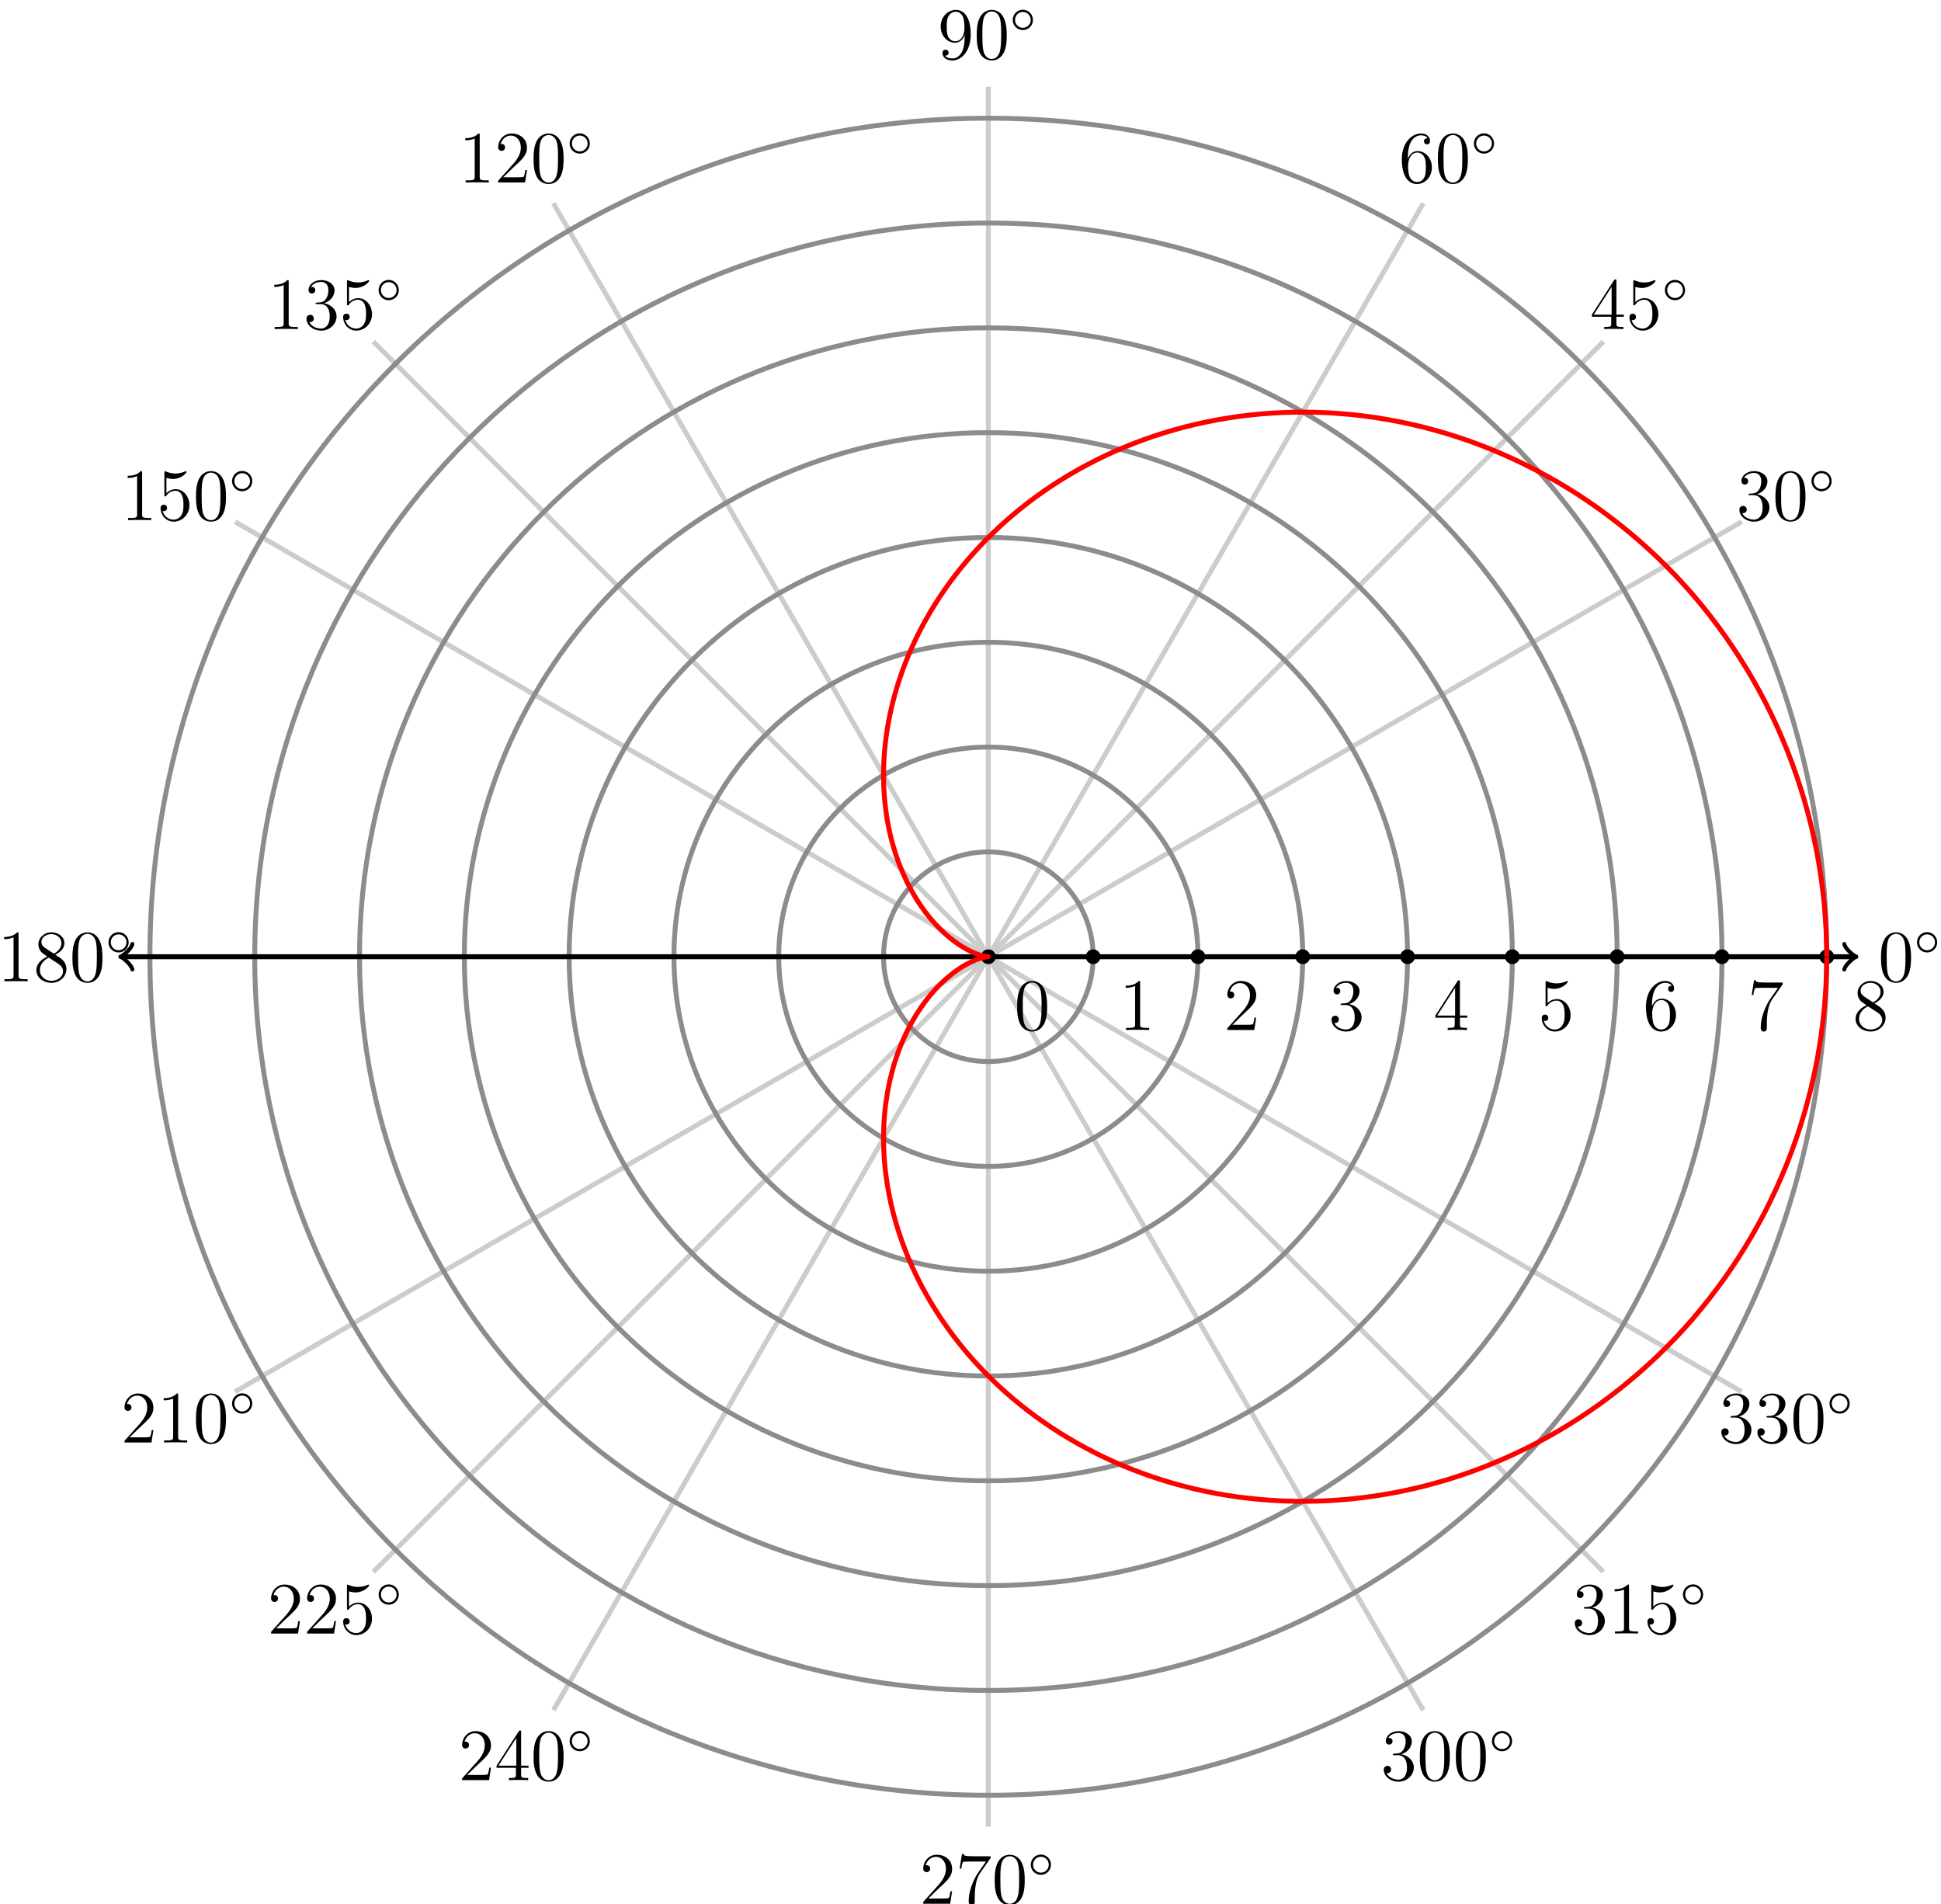 <?xml version="1.0" encoding="UTF-8"?>
<svg xmlns="http://www.w3.org/2000/svg" xmlns:xlink="http://www.w3.org/1999/xlink" width="315pt" height="309pt" viewBox="0 0 315 309" version="1.1">
<defs>
<g>
<symbol overflow="visible" id="glyph0-0">
<path style="stroke:none;" d=""/>
</symbol>
<symbol overflow="visible" id="glyph0-1">
<path style="stroke:none;" d="M 5.359 -3.828 C 5.359 -4.812 5.297 -5.781 4.859 -6.688 C 4.375 -7.688 3.516 -7.953 2.922 -7.953 C 2.234 -7.953 1.391 -7.609 0.938 -6.609 C 0.609 -5.859 0.484 -5.109 0.484 -3.828 C 0.484 -2.672 0.578 -1.797 1 -0.938 C 1.469 -0.031 2.297 0.25 2.922 0.25 C 3.953 0.25 4.547 -0.375 4.906 -1.062 C 5.328 -1.953 5.359 -3.125 5.359 -3.828 Z M 2.922 0.016 C 2.531 0.016 1.75 -0.203 1.531 -1.5 C 1.406 -2.219 1.406 -3.125 1.406 -3.969 C 1.406 -4.953 1.406 -5.828 1.594 -6.531 C 1.797 -7.344 2.406 -7.703 2.922 -7.703 C 3.375 -7.703 4.062 -7.438 4.297 -6.406 C 4.453 -5.719 4.453 -4.781 4.453 -3.969 C 4.453 -3.172 4.453 -2.266 4.312 -1.531 C 4.094 -0.219 3.328 0.016 2.922 0.016 Z M 2.922 0.016 "/>
</symbol>
<symbol overflow="visible" id="glyph0-2">
<path style="stroke:none;" d="M 2.203 -4.297 C 2 -4.281 1.953 -4.266 1.953 -4.156 C 1.953 -4.047 2.016 -4.047 2.219 -4.047 L 2.766 -4.047 C 3.797 -4.047 4.25 -3.203 4.25 -2.062 C 4.25 -0.484 3.438 -0.078 2.844 -0.078 C 2.266 -0.078 1.297 -0.344 0.938 -1.141 C 1.328 -1.078 1.672 -1.297 1.672 -1.719 C 1.672 -2.062 1.422 -2.312 1.094 -2.312 C 0.797 -2.312 0.484 -2.141 0.484 -1.688 C 0.484 -0.625 1.547 0.25 2.875 0.25 C 4.297 0.25 5.359 -0.844 5.359 -2.047 C 5.359 -3.141 4.469 -4 3.328 -4.203 C 4.359 -4.5 5.031 -5.375 5.031 -6.312 C 5.031 -7.25 4.047 -7.953 2.891 -7.953 C 1.703 -7.953 0.812 -7.219 0.812 -6.344 C 0.812 -5.875 1.188 -5.766 1.359 -5.766 C 1.609 -5.766 1.906 -5.953 1.906 -6.312 C 1.906 -6.688 1.609 -6.859 1.344 -6.859 C 1.281 -6.859 1.25 -6.859 1.219 -6.844 C 1.672 -7.656 2.797 -7.656 2.859 -7.656 C 3.25 -7.656 4.031 -7.484 4.031 -6.312 C 4.031 -6.078 4 -5.422 3.641 -4.906 C 3.281 -4.375 2.875 -4.344 2.562 -4.328 Z M 2.203 -4.297 "/>
</symbol>
<symbol overflow="visible" id="glyph0-3">
<path style="stroke:none;" d="M 1.469 -4.156 C 1.469 -7.188 2.938 -7.656 3.578 -7.656 C 4.016 -7.656 4.453 -7.531 4.672 -7.172 C 4.531 -7.172 4.078 -7.172 4.078 -6.688 C 4.078 -6.422 4.25 -6.188 4.562 -6.188 C 4.859 -6.188 5.062 -6.375 5.062 -6.719 C 5.062 -7.344 4.609 -7.953 3.578 -7.953 C 2.062 -7.953 0.484 -6.406 0.484 -3.781 C 0.484 -0.484 1.922 0.25 2.938 0.25 C 4.25 0.25 5.359 -0.891 5.359 -2.438 C 5.359 -4.031 4.25 -5.094 3.047 -5.094 C 1.984 -5.094 1.594 -4.172 1.469 -3.844 Z M 2.938 -0.078 C 2.188 -0.078 1.828 -0.734 1.719 -0.984 C 1.609 -1.297 1.5 -1.891 1.5 -2.719 C 1.5 -3.672 1.922 -4.859 3 -4.859 C 3.656 -4.859 4 -4.406 4.188 -4 C 4.375 -3.562 4.375 -2.969 4.375 -2.453 C 4.375 -1.844 4.375 -1.297 4.141 -0.844 C 3.844 -0.281 3.422 -0.078 2.938 -0.078 Z M 2.938 -0.078 "/>
</symbol>
<symbol overflow="visible" id="glyph0-4">
<path style="stroke:none;" d="M 4.375 -3.484 C 4.375 -0.656 3.125 -0.078 2.406 -0.078 C 2.109 -0.078 1.484 -0.109 1.188 -0.531 L 1.25 -0.531 C 1.344 -0.5 1.766 -0.578 1.766 -1.016 C 1.766 -1.281 1.594 -1.5 1.281 -1.5 C 0.969 -1.5 0.781 -1.297 0.781 -0.984 C 0.781 -0.25 1.375 0.25 2.422 0.25 C 3.906 0.25 5.359 -1.344 5.359 -3.938 C 5.359 -7.141 4.016 -7.953 2.969 -7.953 C 1.656 -7.953 0.484 -6.844 0.484 -5.266 C 0.484 -3.688 1.609 -2.625 2.797 -2.625 C 3.688 -2.625 4.141 -3.266 4.375 -3.875 Z M 2.844 -2.859 C 2.094 -2.859 1.766 -3.469 1.656 -3.688 C 1.469 -4.141 1.469 -4.719 1.469 -5.266 C 1.469 -5.922 1.469 -6.5 1.781 -7 C 2 -7.312 2.312 -7.656 2.969 -7.656 C 3.641 -7.656 4 -7.062 4.109 -6.797 C 4.344 -6.203 4.344 -5.188 4.344 -5.016 C 4.344 -4 3.891 -2.859 2.844 -2.859 Z M 2.844 -2.859 "/>
</symbol>
<symbol overflow="visible" id="glyph0-5">
<path style="stroke:none;" d="M 3.438 -7.656 C 3.438 -7.938 3.438 -7.953 3.203 -7.953 C 2.922 -7.625 2.312 -7.188 1.094 -7.188 L 1.094 -6.844 C 1.359 -6.844 1.953 -6.844 2.625 -7.141 L 2.625 -0.922 C 2.625 -0.484 2.578 -0.344 1.531 -0.344 L 1.156 -0.344 L 1.156 0 C 1.484 -0.031 2.641 -0.031 3.031 -0.031 C 3.438 -0.031 4.578 -0.031 4.906 0 L 4.906 -0.344 L 4.531 -0.344 C 3.484 -0.344 3.438 -0.484 3.438 -0.922 Z M 3.438 -7.656 "/>
</symbol>
<symbol overflow="visible" id="glyph0-6">
<path style="stroke:none;" d="M 5.266 -2.016 L 5 -2.016 C 4.953 -1.812 4.859 -1.141 4.75 -0.953 C 4.656 -0.844 3.984 -0.844 3.625 -0.844 L 1.406 -0.844 C 1.734 -1.125 2.469 -1.891 2.766 -2.172 C 4.594 -3.844 5.266 -4.469 5.266 -5.656 C 5.266 -7.031 4.172 -7.953 2.781 -7.953 C 1.406 -7.953 0.578 -6.766 0.578 -5.734 C 0.578 -5.125 1.109 -5.125 1.141 -5.125 C 1.406 -5.125 1.703 -5.312 1.703 -5.688 C 1.703 -6.031 1.484 -6.25 1.141 -6.25 C 1.047 -6.25 1.016 -6.25 0.984 -6.234 C 1.203 -7.047 1.859 -7.609 2.625 -7.609 C 3.641 -7.609 4.266 -6.75 4.266 -5.656 C 4.266 -4.641 3.688 -3.75 3 -2.984 L 0.578 -0.281 L 0.578 0 L 4.953 0 Z M 5.266 -2.016 "/>
</symbol>
<symbol overflow="visible" id="glyph0-7">
<path style="stroke:none;" d="M 1.531 -6.844 C 2.047 -6.688 2.469 -6.672 2.594 -6.672 C 3.938 -6.672 4.812 -7.656 4.812 -7.828 C 4.812 -7.875 4.781 -7.938 4.703 -7.938 C 4.688 -7.938 4.656 -7.938 4.547 -7.891 C 3.891 -7.609 3.312 -7.562 3 -7.562 C 2.219 -7.562 1.656 -7.812 1.422 -7.906 C 1.344 -7.938 1.312 -7.938 1.297 -7.938 C 1.203 -7.938 1.203 -7.859 1.203 -7.672 L 1.203 -4.125 C 1.203 -3.906 1.203 -3.844 1.344 -3.844 C 1.406 -3.844 1.422 -3.844 1.547 -4 C 1.875 -4.484 2.438 -4.766 3.031 -4.766 C 3.672 -4.766 3.984 -4.188 4.078 -3.984 C 4.281 -3.516 4.297 -2.922 4.297 -2.469 C 4.297 -2.016 4.297 -1.344 3.953 -0.797 C 3.688 -0.375 3.234 -0.078 2.703 -0.078 C 1.906 -0.078 1.141 -0.609 0.922 -1.484 C 0.984 -1.453 1.047 -1.453 1.109 -1.453 C 1.312 -1.453 1.641 -1.562 1.641 -1.969 C 1.641 -2.312 1.406 -2.5 1.109 -2.5 C 0.891 -2.5 0.578 -2.391 0.578 -1.922 C 0.578 -0.906 1.406 0.25 2.719 0.25 C 4.078 0.25 5.266 -0.891 5.266 -2.406 C 5.266 -3.828 4.297 -5.016 3.047 -5.016 C 2.359 -5.016 1.844 -4.703 1.531 -4.375 Z M 1.531 -6.844 "/>
</symbol>
<symbol overflow="visible" id="glyph0-8">
<path style="stroke:none;" d="M 3.562 -4.312 C 4.156 -4.641 5.031 -5.188 5.031 -6.188 C 5.031 -7.234 4.031 -7.953 2.922 -7.953 C 1.75 -7.953 0.812 -7.078 0.812 -5.984 C 0.812 -5.578 0.938 -5.172 1.266 -4.766 C 1.406 -4.609 1.406 -4.609 2.25 -4.016 C 1.094 -3.484 0.484 -2.672 0.484 -1.812 C 0.484 -0.531 1.703 0.25 2.922 0.25 C 4.25 0.25 5.359 -0.734 5.359 -1.984 C 5.359 -3.203 4.5 -3.734 3.562 -4.312 Z M 1.938 -5.391 C 1.781 -5.5 1.297 -5.812 1.297 -6.391 C 1.297 -7.172 2.109 -7.656 2.922 -7.656 C 3.781 -7.656 4.547 -7.047 4.547 -6.188 C 4.547 -5.453 4.016 -4.859 3.328 -4.484 Z M 2.5 -3.844 L 3.938 -2.906 C 4.25 -2.703 4.812 -2.328 4.812 -1.609 C 4.812 -0.688 3.891 -0.078 2.922 -0.078 C 1.906 -0.078 1.047 -0.812 1.047 -1.812 C 1.047 -2.734 1.719 -3.484 2.5 -3.844 Z M 2.5 -3.844 "/>
</symbol>
<symbol overflow="visible" id="glyph0-9">
<path style="stroke:none;" d="M 4.312 -7.781 C 4.312 -8.016 4.312 -8.062 4.141 -8.062 C 4.047 -8.062 4.016 -8.062 3.922 -7.922 L 0.328 -2.344 L 0.328 -2 L 3.469 -2 L 3.469 -0.906 C 3.469 -0.469 3.438 -0.344 2.562 -0.344 L 2.328 -0.344 L 2.328 0 C 2.609 -0.031 3.547 -0.031 3.891 -0.031 C 4.219 -0.031 5.172 -0.031 5.453 0 L 5.453 -0.344 L 5.219 -0.344 C 4.344 -0.344 4.312 -0.469 4.312 -0.906 L 4.312 -2 L 5.516 -2 L 5.516 -2.344 L 4.312 -2.344 Z M 3.531 -6.844 L 3.531 -2.344 L 0.625 -2.344 Z M 3.531 -6.844 "/>
</symbol>
<symbol overflow="visible" id="glyph0-10">
<path style="stroke:none;" d="M 5.672 -7.422 L 5.672 -7.703 L 2.797 -7.703 C 1.344 -7.703 1.328 -7.859 1.281 -8.078 L 1.016 -8.078 L 0.641 -5.688 L 0.906 -5.688 C 0.938 -5.906 1.047 -6.641 1.203 -6.781 C 1.297 -6.844 2.203 -6.844 2.359 -6.844 L 4.906 -6.844 L 3.641 -5.031 C 3.312 -4.562 2.109 -2.609 2.109 -0.359 C 2.109 -0.234 2.109 0.25 2.594 0.25 C 3.094 0.25 3.094 -0.219 3.094 -0.375 L 3.094 -0.969 C 3.094 -2.75 3.375 -4.141 3.938 -4.938 Z M 5.672 -7.422 "/>
</symbol>
<symbol overflow="visible" id="glyph1-0">
<path style="stroke:none;" d=""/>
</symbol>
<symbol overflow="visible" id="glyph1-1">
<path style="stroke:none;" d="M 3.75 -1.984 C 3.75 -2.906 3.016 -3.641 2.109 -3.641 C 1.203 -3.641 0.469 -2.906 0.469 -1.984 C 0.469 -1.078 1.203 -0.344 2.109 -0.344 C 3.016 -0.344 3.75 -1.078 3.75 -1.984 Z M 2.109 -0.703 C 1.406 -0.703 0.844 -1.281 0.844 -1.984 C 0.844 -2.703 1.406 -3.281 2.109 -3.281 C 2.828 -3.281 3.391 -2.703 3.391 -1.984 C 3.391 -1.281 2.828 -0.703 2.109 -0.703 Z M 2.109 -0.703 "/>
</symbol>
</g>
</defs>
<g id="surface1">
<path style="fill:none;stroke-width:0.797;stroke-linecap:butt;stroke-linejoin:miter;stroke:rgb(79.999%,79.999%,79.999%);stroke-opacity:1;stroke-miterlimit:10;" d="M -0.002 0.002 L 141.167 0.002 " transform="matrix(1,0,0,-1,160.396,155.244)"/>
<path style="fill:none;stroke-width:0.797;stroke-linecap:butt;stroke-linejoin:miter;stroke:rgb(79.999%,79.999%,79.999%);stroke-opacity:1;stroke-miterlimit:10;" d="M -0.002 0.002 L 122.257 70.584 " transform="matrix(1,0,0,-1,160.396,155.244)"/>
<path style="fill:none;stroke-width:0.797;stroke-linecap:butt;stroke-linejoin:miter;stroke:rgb(79.999%,79.999%,79.999%);stroke-opacity:1;stroke-miterlimit:10;" d="M -0.002 0.002 L 70.583 122.256 " transform="matrix(1,0,0,-1,160.396,155.244)"/>
<path style="fill:none;stroke-width:0.797;stroke-linecap:butt;stroke-linejoin:miter;stroke:rgb(79.999%,79.999%,79.999%);stroke-opacity:1;stroke-miterlimit:10;" d="M -0.002 0.002 L -0.002 141.17 " transform="matrix(1,0,0,-1,160.396,155.244)"/>
<path style="fill:none;stroke-width:0.797;stroke-linecap:butt;stroke-linejoin:miter;stroke:rgb(79.999%,79.999%,79.999%);stroke-opacity:1;stroke-miterlimit:10;" d="M -0.002 0.002 L -70.582 122.256 " transform="matrix(1,0,0,-1,160.396,155.244)"/>
<path style="fill:none;stroke-width:0.797;stroke-linecap:butt;stroke-linejoin:miter;stroke:rgb(79.999%,79.999%,79.999%);stroke-opacity:1;stroke-miterlimit:10;" d="M -0.002 0.002 L -122.257 70.584 " transform="matrix(1,0,0,-1,160.396,155.244)"/>
<path style="fill:none;stroke-width:0.797;stroke-linecap:butt;stroke-linejoin:miter;stroke:rgb(79.999%,79.999%,79.999%);stroke-opacity:1;stroke-miterlimit:10;" d="M -0.002 0.002 L -141.167 0.002 " transform="matrix(1,0,0,-1,160.396,155.244)"/>
<path style="fill:none;stroke-width:0.797;stroke-linecap:butt;stroke-linejoin:miter;stroke:rgb(79.999%,79.999%,79.999%);stroke-opacity:1;stroke-miterlimit:10;" d="M -0.002 0.002 L -122.257 -70.584 " transform="matrix(1,0,0,-1,160.396,155.244)"/>
<path style="fill:none;stroke-width:0.797;stroke-linecap:butt;stroke-linejoin:miter;stroke:rgb(79.999%,79.999%,79.999%);stroke-opacity:1;stroke-miterlimit:10;" d="M -0.002 0.002 L -70.582 -122.256 " transform="matrix(1,0,0,-1,160.396,155.244)"/>
<path style="fill:none;stroke-width:0.797;stroke-linecap:butt;stroke-linejoin:miter;stroke:rgb(79.999%,79.999%,79.999%);stroke-opacity:1;stroke-miterlimit:10;" d="M -0.002 0.002 L -0.002 -141.17 " transform="matrix(1,0,0,-1,160.396,155.244)"/>
<path style="fill:none;stroke-width:0.797;stroke-linecap:butt;stroke-linejoin:miter;stroke:rgb(79.999%,79.999%,79.999%);stroke-opacity:1;stroke-miterlimit:10;" d="M -0.002 0.002 L 70.583 -122.256 " transform="matrix(1,0,0,-1,160.396,155.244)"/>
<path style="fill:none;stroke-width:0.797;stroke-linecap:butt;stroke-linejoin:miter;stroke:rgb(79.999%,79.999%,79.999%);stroke-opacity:1;stroke-miterlimit:10;" d="M -0.002 0.002 L 122.257 -70.584 " transform="matrix(1,0,0,-1,160.396,155.244)"/>
<path style="fill:none;stroke-width:0.797;stroke-linecap:butt;stroke-linejoin:miter;stroke:rgb(79.999%,79.999%,79.999%);stroke-opacity:1;stroke-miterlimit:10;" d="M -0.002 0.002 L 141.167 0.002 " transform="matrix(1,0,0,-1,160.396,155.244)"/>
<g style="fill:rgb(0%,0%,0%);fill-opacity:1;">
  <use xlink:href="#glyph0-1" x="304.779" y="159.233"/>
</g>
<g style="fill:rgb(0%,0%,0%);fill-opacity:1;">
  <use xlink:href="#glyph1-1" x="310.632" y="154.895"/>
</g>
<g style="fill:rgb(0%,0%,0%);fill-opacity:1;">
  <use xlink:href="#glyph0-2" x="281.8" y="84.397"/>
  <use xlink:href="#glyph0-1" x="287.646" y="84.397"/>
</g>
<g style="fill:rgb(0%,0%,0%);fill-opacity:1;">
  <use xlink:href="#glyph1-1" x="293.506" y="80.059"/>
</g>
<g style="fill:rgb(0%,0%,0%);fill-opacity:1;">
  <use xlink:href="#glyph0-3" x="227.015" y="29.612"/>
  <use xlink:href="#glyph0-1" x="232.861" y="29.612"/>
</g>
<g style="fill:rgb(0%,0%,0%);fill-opacity:1;">
  <use xlink:href="#glyph1-1" x="238.721" y="25.274"/>
</g>
<g style="fill:rgb(0%,0%,0%);fill-opacity:1;">
  <use xlink:href="#glyph0-4" x="152.177" y="9.56"/>
  <use xlink:href="#glyph0-1" x="158.023" y="9.56"/>
</g>
<g style="fill:rgb(0%,0%,0%);fill-opacity:1;">
  <use xlink:href="#glyph1-1" x="163.883" y="5.222"/>
</g>
<g style="fill:rgb(0%,0%,0%);fill-opacity:1;">
  <use xlink:href="#glyph0-5" x="74.413" y="29.612"/>
  <use xlink:href="#glyph0-6" x="80.259" y="29.612"/>
  <use xlink:href="#glyph0-1" x="86.105" y="29.612"/>
</g>
<g style="fill:rgb(0%,0%,0%);fill-opacity:1;">
  <use xlink:href="#glyph1-1" x="91.972" y="25.274"/>
</g>
<g style="fill:rgb(0%,0%,0%);fill-opacity:1;">
  <use xlink:href="#glyph0-5" x="19.628" y="84.397"/>
  <use xlink:href="#glyph0-7" x="25.474" y="84.397"/>
  <use xlink:href="#glyph0-1" x="31.32" y="84.397"/>
</g>
<g style="fill:rgb(0%,0%,0%);fill-opacity:1;">
  <use xlink:href="#glyph1-1" x="37.187" y="80.059"/>
</g>
<g style="fill:rgb(0%,0%,0%);fill-opacity:1;">
  <use xlink:href="#glyph0-5" x="-0.426" y="159.233"/>
  <use xlink:href="#glyph0-8" x="5.42" y="159.233"/>
  <use xlink:href="#glyph0-1" x="11.267" y="159.233"/>
</g>
<g style="fill:rgb(0%,0%,0%);fill-opacity:1;">
  <use xlink:href="#glyph1-1" x="17.133" y="154.895"/>
</g>
<g style="fill:rgb(0%,0%,0%);fill-opacity:1;">
  <use xlink:href="#glyph0-6" x="19.628" y="234.069"/>
  <use xlink:href="#glyph0-5" x="25.474" y="234.069"/>
  <use xlink:href="#glyph0-1" x="31.32" y="234.069"/>
</g>
<g style="fill:rgb(0%,0%,0%);fill-opacity:1;">
  <use xlink:href="#glyph1-1" x="37.187" y="229.731"/>
</g>
<g style="fill:rgb(0%,0%,0%);fill-opacity:1;">
  <use xlink:href="#glyph0-6" x="74.413" y="288.853"/>
  <use xlink:href="#glyph0-9" x="80.259" y="288.853"/>
  <use xlink:href="#glyph0-1" x="86.105" y="288.853"/>
</g>
<g style="fill:rgb(0%,0%,0%);fill-opacity:1;">
  <use xlink:href="#glyph1-1" x="91.972" y="284.515"/>
</g>
<g style="fill:rgb(0%,0%,0%);fill-opacity:1;">
  <use xlink:href="#glyph0-6" x="149.25" y="308.906"/>
  <use xlink:href="#glyph0-10" x="155.096" y="308.906"/>
  <use xlink:href="#glyph0-1" x="160.943" y="308.906"/>
</g>
<g style="fill:rgb(0%,0%,0%);fill-opacity:1;">
  <use xlink:href="#glyph1-1" x="166.809" y="304.568"/>
</g>
<g style="fill:rgb(0%,0%,0%);fill-opacity:1;">
  <use xlink:href="#glyph0-2" x="224.088" y="288.853"/>
  <use xlink:href="#glyph0-1" x="229.934" y="288.853"/>
  <use xlink:href="#glyph0-1" x="235.78" y="288.853"/>
</g>
<g style="fill:rgb(0%,0%,0%);fill-opacity:1;">
  <use xlink:href="#glyph1-1" x="241.647" y="284.515"/>
</g>
<g style="fill:rgb(0%,0%,0%);fill-opacity:1;">
  <use xlink:href="#glyph0-2" x="278.874" y="234.069"/>
  <use xlink:href="#glyph0-2" x="284.72" y="234.069"/>
  <use xlink:href="#glyph0-1" x="290.566" y="234.069"/>
</g>
<g style="fill:rgb(0%,0%,0%);fill-opacity:1;">
  <use xlink:href="#glyph1-1" x="296.433" y="229.731"/>
</g>
<path style="fill:none;stroke-width:0.797;stroke-linecap:butt;stroke-linejoin:miter;stroke:rgb(79.999%,79.999%,79.999%);stroke-opacity:1;stroke-miterlimit:10;" d="M -0.002 0.002 L 99.82 99.822 " transform="matrix(1,0,0,-1,160.396,155.244)"/>
<path style="fill:none;stroke-width:0.797;stroke-linecap:butt;stroke-linejoin:miter;stroke:rgb(79.999%,79.999%,79.999%);stroke-opacity:1;stroke-miterlimit:10;" d="M -0.002 0.002 L -99.82 99.822 " transform="matrix(1,0,0,-1,160.396,155.244)"/>
<path style="fill:none;stroke-width:0.797;stroke-linecap:butt;stroke-linejoin:miter;stroke:rgb(79.999%,79.999%,79.999%);stroke-opacity:1;stroke-miterlimit:10;" d="M -0.002 0.002 L -99.82 -99.822 " transform="matrix(1,0,0,-1,160.396,155.244)"/>
<path style="fill:none;stroke-width:0.797;stroke-linecap:butt;stroke-linejoin:miter;stroke:rgb(79.999%,79.999%,79.999%);stroke-opacity:1;stroke-miterlimit:10;" d="M -0.002 0.002 L 99.82 -99.822 " transform="matrix(1,0,0,-1,160.396,155.244)"/>
<g style="fill:rgb(0%,0%,0%);fill-opacity:1;">
  <use xlink:href="#glyph0-9" x="258.013" y="53.398"/>
  <use xlink:href="#glyph0-7" x="263.86" y="53.398"/>
</g>
<g style="fill:rgb(0%,0%,0%);fill-opacity:1;">
  <use xlink:href="#glyph1-1" x="269.72" y="49.06"/>
</g>
<g style="fill:rgb(0%,0%,0%);fill-opacity:1;">
  <use xlink:href="#glyph0-5" x="43.414" y="53.398"/>
  <use xlink:href="#glyph0-2" x="49.26" y="53.398"/>
  <use xlink:href="#glyph0-7" x="55.106" y="53.398"/>
</g>
<g style="fill:rgb(0%,0%,0%);fill-opacity:1;">
  <use xlink:href="#glyph1-1" x="60.973" y="49.06"/>
</g>
<g style="fill:rgb(0%,0%,0%);fill-opacity:1;">
  <use xlink:href="#glyph0-6" x="43.414" y="265.067"/>
  <use xlink:href="#glyph0-6" x="49.26" y="265.067"/>
  <use xlink:href="#glyph0-7" x="55.106" y="265.067"/>
</g>
<g style="fill:rgb(0%,0%,0%);fill-opacity:1;">
  <use xlink:href="#glyph1-1" x="60.973" y="260.729"/>
</g>
<g style="fill:rgb(0%,0%,0%);fill-opacity:1;">
  <use xlink:href="#glyph0-2" x="255.087" y="265.067"/>
  <use xlink:href="#glyph0-5" x="260.933" y="265.067"/>
  <use xlink:href="#glyph0-7" x="266.78" y="265.067"/>
</g>
<g style="fill:rgb(0%,0%,0%);fill-opacity:1;">
  <use xlink:href="#glyph1-1" x="272.647" y="260.729"/>
</g>
<path style="fill:none;stroke-width:0.797;stroke-linecap:butt;stroke-linejoin:miter;stroke:rgb(54.999%,54.999%,54.999%);stroke-opacity:1;stroke-miterlimit:10;" d="M 17.01 0.002 C 17.01 9.392 9.393 17.01 -0.002 17.01 C -9.392 17.01 -17.009 9.392 -17.009 0.002 C -17.009 -9.393 -9.392 -17.01 -0.002 -17.01 C 9.393 -17.01 17.01 -9.393 17.01 0.002 Z M 17.01 0.002 " transform="matrix(1,0,0,-1,160.396,155.244)"/>
<path style="fill:none;stroke-width:0.797;stroke-linecap:butt;stroke-linejoin:miter;stroke:rgb(54.999%,54.999%,54.999%);stroke-opacity:1;stroke-miterlimit:10;" d="M 34.017 0.002 C 34.017 18.787 18.787 34.017 -0.002 34.017 C -18.787 34.017 -34.017 18.787 -34.017 0.002 C -34.017 -18.787 -18.787 -34.018 -0.002 -34.018 C 18.787 -34.018 34.017 -18.787 34.017 0.002 Z M 34.017 0.002 " transform="matrix(1,0,0,-1,160.396,155.244)"/>
<path style="fill:none;stroke-width:0.797;stroke-linecap:butt;stroke-linejoin:miter;stroke:rgb(54.999%,54.999%,54.999%);stroke-opacity:1;stroke-miterlimit:10;" d="M 51.025 0.002 C 51.025 28.181 28.181 51.025 -0.002 51.025 C -28.181 51.025 -51.024 28.181 -51.024 0.002 C -51.024 -28.182 -28.181 -51.026 -0.002 -51.026 C 28.181 -51.026 51.025 -28.182 51.025 0.002 Z M 51.025 0.002 " transform="matrix(1,0,0,-1,160.396,155.244)"/>
<path style="fill:none;stroke-width:0.797;stroke-linecap:butt;stroke-linejoin:miter;stroke:rgb(54.999%,54.999%,54.999%);stroke-opacity:1;stroke-miterlimit:10;" d="M 68.032 0.002 C 68.032 37.572 37.576 68.033 -0.002 68.033 C -37.575 68.033 -68.032 37.572 -68.032 0.002 C -68.032 -37.572 -37.575 -68.033 -0.002 -68.033 C 37.576 -68.033 68.032 -37.572 68.032 0.002 Z M 68.032 0.002 " transform="matrix(1,0,0,-1,160.396,155.244)"/>
<path style="fill:none;stroke-width:0.797;stroke-linecap:butt;stroke-linejoin:miter;stroke:rgb(54.999%,54.999%,54.999%);stroke-opacity:1;stroke-miterlimit:10;" d="M 85.039 0.002 C 85.039 46.967 46.966 85.041 -0.002 85.041 C -46.966 85.041 -85.043 46.967 -85.043 0.002 C -85.043 -46.967 -46.966 -85.041 -0.002 -85.041 C 46.966 -85.041 85.039 -46.967 85.039 0.002 Z M 85.039 0.002 " transform="matrix(1,0,0,-1,160.396,155.244)"/>
<path style="fill:none;stroke-width:0.797;stroke-linecap:butt;stroke-linejoin:miter;stroke:rgb(54.999%,54.999%,54.999%);stroke-opacity:1;stroke-miterlimit:10;" d="M 102.051 0.002 C 102.051 56.361 56.36 102.049 -0.002 102.049 C -56.36 102.049 -102.051 56.361 -102.051 0.002 C -102.051 -56.361 -56.36 -102.049 -0.002 -102.049 C 56.36 -102.049 102.051 -56.361 102.051 0.002 Z M 102.051 0.002 " transform="matrix(1,0,0,-1,160.396,155.244)"/>
<path style="fill:none;stroke-width:0.797;stroke-linecap:butt;stroke-linejoin:miter;stroke:rgb(54.999%,54.999%,54.999%);stroke-opacity:1;stroke-miterlimit:10;" d="M 119.058 0.002 C 119.058 65.756 65.755 119.056 -0.002 119.056 C -65.754 119.056 -119.058 65.756 -119.058 0.002 C -119.058 -65.756 -65.754 -119.057 -0.002 -119.057 C 65.755 -119.057 119.058 -65.756 119.058 0.002 Z M 119.058 0.002 " transform="matrix(1,0,0,-1,160.396,155.244)"/>
<path style="fill:none;stroke-width:0.797;stroke-linecap:butt;stroke-linejoin:miter;stroke:rgb(54.999%,54.999%,54.999%);stroke-opacity:1;stroke-miterlimit:10;" d="M 136.066 0.002 C 136.066 75.146 75.149 136.064 -0.002 136.064 C -75.149 136.064 -136.066 75.146 -136.066 0.002 C -136.066 -75.147 -75.149 -136.065 -0.002 -136.065 C 75.149 -136.065 136.066 -75.147 136.066 0.002 Z M 136.066 0.002 " transform="matrix(1,0,0,-1,160.396,155.244)"/>
<g style="fill:rgb(0%,0%,0%);fill-opacity:1;">
  <use xlink:href="#glyph0-1" x="164.58" y="167.132"/>
</g>
<g style="fill:rgb(0%,0%,0%);fill-opacity:1;">
  <use xlink:href="#glyph0-5" x="181.589" y="167.132"/>
</g>
<g style="fill:rgb(0%,0%,0%);fill-opacity:1;">
  <use xlink:href="#glyph0-6" x="198.597" y="167.132"/>
</g>
<g style="fill:rgb(0%,0%,0%);fill-opacity:1;">
  <use xlink:href="#glyph0-2" x="215.606" y="167.132"/>
</g>
<g style="fill:rgb(0%,0%,0%);fill-opacity:1;">
  <use xlink:href="#glyph0-9" x="232.615" y="167.132"/>
</g>
<g style="fill:rgb(0%,0%,0%);fill-opacity:1;">
  <use xlink:href="#glyph0-7" x="249.623" y="167.132"/>
</g>
<g style="fill:rgb(0%,0%,0%);fill-opacity:1;">
  <use xlink:href="#glyph0-3" x="266.631" y="167.132"/>
</g>
<g style="fill:rgb(0%,0%,0%);fill-opacity:1;">
  <use xlink:href="#glyph0-10" x="283.641" y="167.132"/>
</g>
<g style="fill:rgb(0%,0%,0%);fill-opacity:1;">
  <use xlink:href="#glyph0-8" x="300.649" y="167.132"/>
</g>
<path style=" stroke:none;fill-rule:nonzero;fill:rgb(0%,0%,0%);fill-opacity:1;" d="M 161.594 155.242 C 161.594 154.582 161.059 154.047 160.395 154.047 C 159.734 154.047 159.199 154.582 159.199 155.242 C 159.199 155.902 159.734 156.441 160.395 156.441 C 161.059 156.441 161.594 155.902 161.594 155.242 Z M 161.594 155.242 "/>
<path style=" stroke:none;fill-rule:nonzero;fill:rgb(0%,0%,0%);fill-opacity:1;" d="M 178.602 155.242 C 178.602 154.582 178.066 154.047 177.406 154.047 C 176.746 154.047 176.211 154.582 176.211 155.242 C 176.211 155.902 176.746 156.441 177.406 156.441 C 178.066 156.441 178.602 155.902 178.602 155.242 Z M 178.602 155.242 "/>
<path style=" stroke:none;fill-rule:nonzero;fill:rgb(0%,0%,0%);fill-opacity:1;" d="M 195.609 155.242 C 195.609 154.582 195.074 154.047 194.414 154.047 C 193.754 154.047 193.219 154.582 193.219 155.242 C 193.219 155.902 193.754 156.441 194.414 156.441 C 195.074 156.441 195.609 155.902 195.609 155.242 Z M 195.609 155.242 "/>
<path style=" stroke:none;fill-rule:nonzero;fill:rgb(0%,0%,0%);fill-opacity:1;" d="M 212.617 155.242 C 212.617 154.582 212.082 154.047 211.422 154.047 C 210.762 154.047 210.227 154.582 210.227 155.242 C 210.227 155.902 210.762 156.441 211.422 156.441 C 212.082 156.441 212.617 155.902 212.617 155.242 Z M 212.617 155.242 "/>
<path style=" stroke:none;fill-rule:nonzero;fill:rgb(0%,0%,0%);fill-opacity:1;" d="M 229.625 155.242 C 229.625 154.582 229.09 154.047 228.43 154.047 C 227.77 154.047 227.234 154.582 227.234 155.242 C 227.234 155.902 227.77 156.441 228.43 156.441 C 229.09 156.441 229.625 155.902 229.625 155.242 Z M 229.625 155.242 "/>
<path style=" stroke:none;fill-rule:nonzero;fill:rgb(0%,0%,0%);fill-opacity:1;" d="M 246.637 155.242 C 246.637 154.582 246.102 154.047 245.438 154.047 C 244.777 154.047 244.242 154.582 244.242 155.242 C 244.242 155.902 244.777 156.441 245.438 156.441 C 246.102 156.441 246.637 155.902 246.637 155.242 Z M 246.637 155.242 "/>
<path style=" stroke:none;fill-rule:nonzero;fill:rgb(0%,0%,0%);fill-opacity:1;" d="M 263.645 155.242 C 263.645 154.582 263.109 154.047 262.449 154.047 C 261.789 154.047 261.254 154.582 261.254 155.242 C 261.254 155.902 261.789 156.441 262.449 156.441 C 263.109 156.441 263.645 155.902 263.645 155.242 Z M 263.645 155.242 "/>
<path style=" stroke:none;fill-rule:nonzero;fill:rgb(0%,0%,0%);fill-opacity:1;" d="M 280.652 155.242 C 280.652 154.582 280.117 154.047 279.457 154.047 C 278.797 154.047 278.262 154.582 278.262 155.242 C 278.262 155.902 278.797 156.441 279.457 156.441 C 280.117 156.441 280.652 155.902 280.652 155.242 Z M 280.652 155.242 "/>
<path style=" stroke:none;fill-rule:nonzero;fill:rgb(0%,0%,0%);fill-opacity:1;" d="M 297.66 155.242 C 297.66 154.582 297.125 154.047 296.465 154.047 C 295.805 154.047 295.27 154.582 295.27 155.242 C 295.27 155.902 295.805 156.441 296.465 156.441 C 297.125 156.441 297.66 155.902 297.66 155.242 Z M 297.66 155.242 "/>
<path style="fill:none;stroke-width:0.797;stroke-linecap:butt;stroke-linejoin:miter;stroke:rgb(0%,0%,0%);stroke-opacity:1;stroke-miterlimit:10;" d="M -140.46 0.002 L 140.46 0.002 " transform="matrix(1,0,0,-1,160.396,155.244)"/>
<path style="fill:none;stroke-width:0.638;stroke-linecap:round;stroke-linejoin:round;stroke:rgb(0%,0%,0%);stroke-opacity:1;stroke-miterlimit:10;" d="M -1.556 2.072 C -1.423 1.295 -0.001 0.131 0.389 -0.002 C -0.001 -0.131 -1.423 -1.295 -1.556 -2.072 " transform="matrix(-1,0,0,1,19.932,155.244)"/>
<path style="fill:none;stroke-width:0.638;stroke-linecap:round;stroke-linejoin:round;stroke:rgb(0%,0%,0%);stroke-opacity:1;stroke-miterlimit:10;" d="M -1.556 2.072 C -1.423 1.295 -0.001 0.131 0.39 0.002 C -0.001 -0.131 -1.423 -1.295 -1.556 -2.072 " transform="matrix(1,0,0,-1,300.86,155.244)"/>
<path style="fill:none;stroke-width:0.797;stroke-linecap:butt;stroke-linejoin:miter;stroke:rgb(100%,0%,0%);stroke-opacity:1;stroke-miterlimit:10;" d="M 136.066 0.002 C 136.066 0.002 136.015 3.099 135.956 4.291 C 135.898 5.478 135.761 7.392 135.648 8.576 C 135.535 9.764 135.308 11.658 135.14 12.834 C 134.972 14.014 134.66 15.896 134.437 17.064 C 134.21 18.232 133.812 20.099 133.531 21.252 C 133.253 22.408 132.761 24.252 132.429 25.389 C 132.097 26.525 131.515 28.338 131.128 29.459 C 130.746 30.58 130.085 32.357 129.652 33.455 C 129.214 34.553 128.472 36.299 127.984 37.373 C 127.5 38.447 126.675 40.154 126.14 41.201 C 125.601 42.248 124.703 43.904 124.121 44.924 C 123.535 45.939 122.558 47.549 121.925 48.533 C 121.297 49.521 120.25 51.076 119.574 52.029 C 118.902 52.982 117.785 54.482 117.07 55.4 C 116.355 56.318 115.179 57.76 114.426 58.635 C 113.668 59.514 112.426 60.892 111.633 61.732 C 110.84 62.568 109.535 63.881 108.707 64.674 C 107.879 65.471 106.519 66.717 105.66 67.467 C 104.801 68.221 103.395 69.392 102.504 70.099 C 101.613 70.806 100.156 71.904 99.238 72.568 C 98.317 73.228 96.82 74.26 95.879 74.873 C 94.934 75.486 93.399 76.428 92.43 76.994 C 91.461 77.56 89.891 78.428 88.903 78.943 C 87.914 79.459 86.317 80.248 85.313 80.713 C 84.309 81.178 82.688 81.889 81.668 82.303 C 80.653 82.721 79.008 83.346 77.981 83.709 C 76.95 84.072 75.282 84.615 74.243 84.928 C 73.204 85.24 71.532 85.697 70.485 85.959 C 69.442 86.221 67.762 86.599 66.716 86.806 C 65.665 87.017 63.981 87.31 62.934 87.471 C 61.888 87.631 60.204 87.846 59.157 87.955 C 58.114 88.06 56.438 88.193 55.396 88.252 C 54.356 88.31 52.689 88.361 51.653 88.369 C 50.622 88.377 48.97 88.349 47.946 88.31 C 46.923 88.271 45.29 88.166 44.282 88.08 C 43.271 87.994 41.658 87.814 40.665 87.681 C 39.669 87.549 38.087 87.295 37.107 87.115 C 36.13 86.935 34.576 86.611 33.615 86.389 C 32.658 86.166 31.138 85.775 30.205 85.51 C 29.267 85.244 27.783 84.783 26.873 84.478 C 25.959 84.174 24.517 83.65 23.631 83.306 C 22.744 82.963 21.345 82.381 20.486 82.002 C 19.627 81.619 18.275 80.978 17.447 80.56 C 16.615 80.146 15.31 79.447 14.514 78.998 C 13.717 78.549 12.463 77.803 11.697 77.322 C 10.932 76.842 9.728 76.049 8.998 75.541 C 8.264 75.033 7.119 74.197 6.424 73.662 C 5.729 73.127 4.635 72.244 3.975 71.685 C 3.315 71.127 2.283 70.213 1.658 69.631 C 1.037 69.049 0.065 68.103 -0.521 67.502 C -1.107 66.904 -2.017 65.928 -2.564 65.31 C -3.115 64.693 -3.967 63.685 -4.474 63.056 C -4.986 62.424 -5.771 61.4 -6.244 60.756 C -6.717 60.111 -7.443 59.068 -7.873 58.412 C -8.306 57.76 -8.97 56.701 -9.365 56.041 C -9.759 55.381 -10.357 54.314 -10.713 53.646 C -11.072 52.982 -11.611 51.908 -11.927 51.236 C -12.244 50.568 -12.724 49.494 -13.002 48.822 C -13.283 48.15 -13.701 47.076 -13.943 46.408 C -14.185 45.74 -14.544 44.666 -14.752 44.002 C -14.955 43.338 -15.255 42.275 -15.427 41.615 C -15.599 40.959 -15.841 39.908 -15.978 39.256 C -16.115 38.607 -16.306 37.568 -16.408 36.924 C -16.509 36.283 -16.646 35.264 -16.716 34.635 C -16.787 34.006 -16.876 33.006 -16.916 32.389 C -16.955 31.775 -16.994 30.795 -17.001 30.193 C -17.013 29.592 -17.005 28.639 -16.986 28.056 C -16.97 27.471 -16.916 26.545 -16.873 25.978 C -16.83 25.412 -16.736 24.517 -16.666 23.971 C -16.599 23.424 -16.466 22.56 -16.376 22.033 C -16.283 21.506 -16.119 20.678 -16.005 20.174 C -15.892 19.666 -15.693 18.869 -15.56 18.389 C -15.427 17.904 -15.197 17.146 -15.048 16.685 C -14.9 16.224 -14.646 15.506 -14.478 15.068 C -14.314 14.635 -14.037 13.951 -13.857 13.537 C -13.677 13.127 -13.38 12.486 -13.189 12.099 C -12.998 11.709 -12.685 11.107 -12.482 10.744 C -12.283 10.381 -11.955 9.818 -11.748 9.482 C -11.537 9.142 -11.197 8.619 -10.986 8.306 C -10.771 7.994 -10.423 7.514 -10.209 7.224 C -9.99 6.935 -9.638 6.494 -9.42 6.228 C -9.201 5.967 -8.845 5.56 -8.627 5.322 C -8.408 5.08 -8.052 4.717 -7.838 4.498 C -7.619 4.283 -7.271 3.955 -7.056 3.76 C -6.842 3.568 -6.502 3.275 -6.295 3.103 C -6.088 2.932 -5.756 2.674 -5.552 2.521 C -5.349 2.373 -5.033 2.146 -4.838 2.017 C -4.642 1.885 -4.338 1.693 -4.154 1.58 C -3.97 1.467 -3.681 1.303 -3.51 1.209 C -3.338 1.115 -3.068 0.978 -2.908 0.9 C -2.748 0.822 -2.502 0.713 -2.357 0.65 C -2.209 0.588 -1.986 0.498 -1.853 0.447 C -1.721 0.396 -1.521 0.33 -1.404 0.291 C -1.287 0.256 -1.111 0.205 -1.014 0.178 C -0.912 0.15 -0.767 0.115 -0.685 0.099 C -0.603 0.08 -0.482 0.057 -0.416 0.045 C -0.353 0.037 -0.264 0.021 -0.217 0.017 C -0.17 0.01 -0.107 0.006 -0.08 0.002 C -0.053 0.002 -0.021 0.002 -0.01 0.002 C -0.002 -0.002 0.002 0.002 -0.01 0.002 C -0.017 -0.002 -0.049 -0.002 -0.08 -0.002 C -0.107 -0.006 -0.166 -0.01 -0.213 -0.018 C -0.26 -0.022 -0.349 -0.033 -0.412 -0.045 C -0.478 -0.057 -0.596 -0.08 -0.678 -0.096 C -0.76 -0.115 -0.904 -0.151 -1.006 -0.174 C -1.103 -0.201 -1.279 -0.252 -1.396 -0.291 C -1.514 -0.326 -1.713 -0.393 -1.842 -0.444 C -1.974 -0.494 -2.197 -0.58 -2.346 -0.643 C -2.49 -0.705 -2.736 -0.819 -2.896 -0.897 C -3.056 -0.971 -3.322 -1.108 -3.498 -1.201 C -3.67 -1.295 -3.959 -1.459 -4.142 -1.572 C -4.326 -1.682 -4.631 -1.877 -4.822 -2.006 C -5.017 -2.135 -5.334 -2.361 -5.537 -2.51 C -5.74 -2.662 -6.068 -2.92 -6.279 -3.092 C -6.486 -3.26 -6.826 -3.553 -7.041 -3.744 C -7.256 -3.94 -7.603 -4.268 -7.822 -4.483 C -8.037 -4.701 -8.388 -5.065 -8.607 -5.303 C -8.83 -5.545 -9.181 -5.947 -9.404 -6.209 C -9.623 -6.475 -9.974 -6.916 -10.189 -7.201 C -10.408 -7.49 -10.756 -7.971 -10.966 -8.283 C -11.181 -8.596 -11.521 -9.119 -11.732 -9.455 C -11.939 -9.795 -12.267 -10.354 -12.47 -10.717 C -12.67 -11.08 -12.986 -11.682 -13.173 -12.069 C -13.365 -12.455 -13.666 -13.096 -13.841 -13.51 C -14.021 -13.92 -14.302 -14.6 -14.466 -15.037 C -14.63 -15.471 -14.888 -16.19 -15.037 -16.651 C -15.189 -17.111 -15.416 -17.865 -15.548 -18.35 C -15.681 -18.834 -15.88 -19.627 -15.994 -20.131 C -16.107 -20.639 -16.275 -21.467 -16.369 -21.994 C -16.459 -22.522 -16.591 -23.381 -16.662 -23.928 C -16.732 -24.475 -16.826 -25.369 -16.869 -25.936 C -16.916 -26.502 -16.966 -27.428 -16.986 -28.01 C -17.001 -28.596 -17.013 -29.545 -17.001 -30.147 C -16.994 -30.748 -16.955 -31.725 -16.916 -32.342 C -16.88 -32.959 -16.794 -33.955 -16.724 -34.588 C -16.654 -35.217 -16.517 -36.236 -16.416 -36.877 C -16.314 -37.518 -16.123 -38.557 -15.99 -39.205 C -15.853 -39.858 -15.611 -40.908 -15.439 -41.569 C -15.271 -42.225 -14.97 -43.287 -14.767 -43.951 C -14.56 -44.615 -14.201 -45.69 -13.959 -46.358 C -13.72 -47.026 -13.302 -48.1 -13.025 -48.772 C -12.744 -49.44 -12.267 -50.518 -11.951 -51.186 C -11.634 -51.858 -11.095 -52.928 -10.744 -53.596 C -10.388 -54.26 -9.787 -55.33 -9.396 -55.99 C -9.002 -56.651 -8.341 -57.709 -7.908 -58.361 C -7.474 -59.018 -6.752 -60.061 -6.279 -60.705 C -5.81 -61.35 -5.025 -62.377 -4.513 -63.006 C -4.006 -63.639 -3.158 -64.643 -2.607 -65.26 C -2.06 -65.877 -1.15 -66.858 -0.564 -67.455 C 0.018 -68.057 0.986 -69.006 1.611 -69.584 C 2.233 -70.166 3.268 -71.088 3.928 -71.647 C 4.588 -72.205 5.674 -73.084 6.369 -73.619 C 7.064 -74.154 8.209 -74.994 8.943 -75.502 C 9.674 -76.01 10.873 -76.807 11.635 -77.287 C 12.4 -77.768 13.654 -78.514 14.451 -78.963 C 15.248 -79.412 16.553 -80.111 17.381 -80.529 C 18.209 -80.947 19.56 -81.588 20.42 -81.971 C 21.275 -82.354 22.677 -82.936 23.564 -83.279 C 24.447 -83.627 25.888 -84.151 26.802 -84.455 C 27.712 -84.76 29.197 -85.221 30.134 -85.49 C 31.068 -85.756 32.587 -86.147 33.544 -86.373 C 34.501 -86.596 36.056 -86.924 37.033 -87.104 C 38.013 -87.283 39.595 -87.537 40.591 -87.674 C 41.583 -87.807 43.193 -87.986 44.204 -88.072 C 45.212 -88.162 46.845 -88.264 47.868 -88.307 C 48.888 -88.346 50.544 -88.377 51.575 -88.369 C 52.61 -88.365 54.278 -88.315 55.317 -88.256 C 56.36 -88.201 58.032 -88.069 59.079 -87.963 C 60.126 -87.854 61.806 -87.639 62.852 -87.483 C 63.903 -87.322 65.587 -87.033 66.634 -86.826 C 67.68 -86.615 69.36 -86.236 70.407 -85.979 C 71.454 -85.717 73.126 -85.264 74.169 -84.951 C 75.208 -84.639 76.868 -84.1 77.899 -83.736 C 78.93 -83.373 80.571 -82.748 81.59 -82.334 C 82.61 -81.92 84.235 -81.213 85.239 -80.748 C 86.243 -80.283 87.84 -79.498 88.828 -78.983 C 89.817 -78.467 91.387 -77.604 92.356 -77.041 C 93.324 -76.475 94.86 -75.529 95.805 -74.916 C 96.75 -74.303 98.246 -73.279 99.168 -72.619 C 100.086 -71.959 101.539 -70.858 102.43 -70.154 C 103.324 -69.447 104.73 -68.276 105.594 -67.526 C 106.457 -66.772 107.816 -65.533 108.644 -64.736 C 109.476 -63.944 110.781 -62.635 111.574 -61.795 C 112.367 -60.959 113.609 -59.58 114.367 -58.701 C 115.121 -57.822 116.301 -56.385 117.015 -55.467 C 117.73 -54.553 118.851 -53.057 119.527 -52.104 C 120.199 -51.151 121.25 -49.596 121.879 -48.611 C 122.511 -47.623 123.488 -46.018 124.074 -45.002 C 124.66 -43.986 125.562 -42.326 126.101 -41.279 C 126.636 -40.233 127.457 -38.529 127.945 -37.455 C 128.433 -36.381 129.179 -34.639 129.617 -33.541 C 130.054 -32.444 130.714 -30.662 131.101 -29.545 C 131.488 -28.424 132.074 -26.615 132.406 -25.475 C 132.742 -24.338 133.23 -22.498 133.511 -21.342 C 133.788 -20.19 134.195 -18.322 134.421 -17.154 C 134.644 -15.986 134.96 -14.104 135.128 -12.924 C 135.3 -11.748 135.527 -9.85 135.644 -8.666 C 135.757 -7.479 135.894 -5.572 135.952 -4.381 C 136.011 -3.193 136.062 -0.088 136.062 -0.088 " transform="matrix(1,0,0,-1,160.396,155.244)"/>
</g>
</svg>
